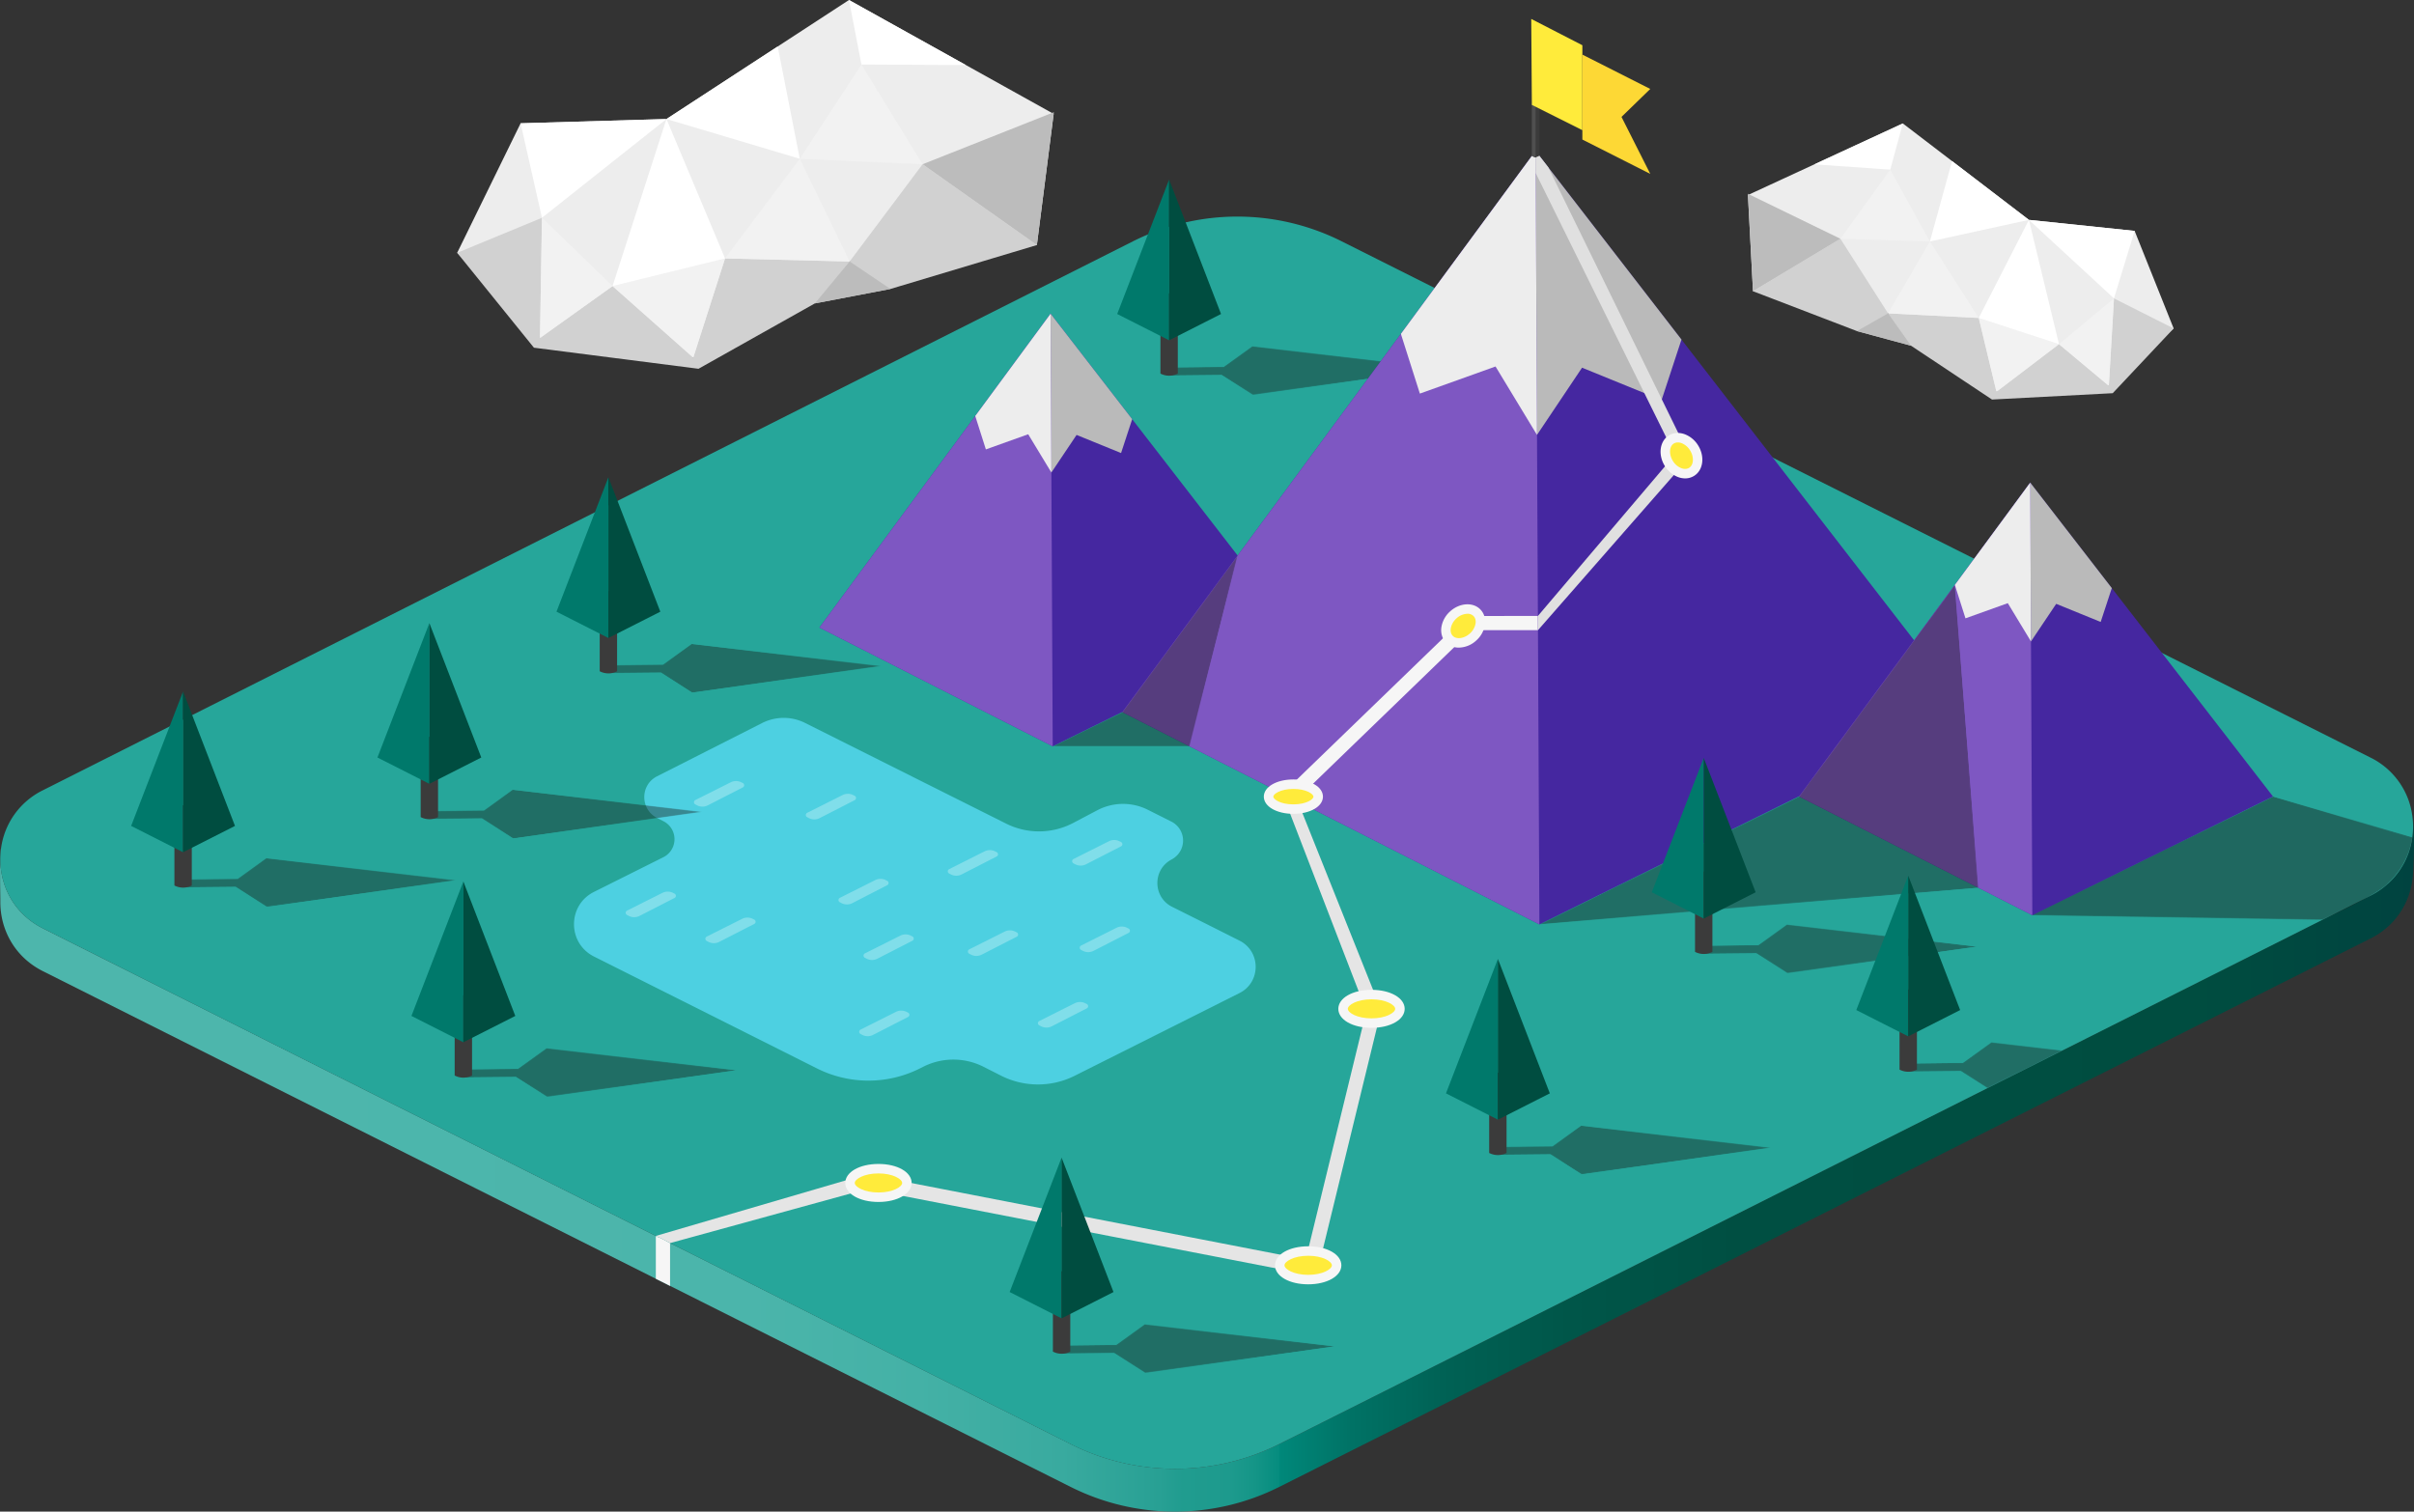 <svg xmlns="http://www.w3.org/2000/svg" xmlns:xlink="http://www.w3.org/1999/xlink" viewBox="0 0 2546.64 1594.83"><rect x="0" y="0" width="2546.64" height="1594.83" fill="#333333" stroke="none"/><defs><style>.cls-27{fill:#ededed}.cls-28{fill:#d1d1d1}.cls-29{fill:#bcbcbc}.cls-30{fill:#f2f2f2}.cls-31{fill:#fff}.cls-34{fill:#3b3b3b}.cls-35{fill:#00796b}.cls-36{fill:#004d40}.cls-40{fill:#4527a0}.cls-41{fill:#7e57c2}.cls-42{fill:#bababa}.cls-45{fill:#80deea}.cls-47{fill:#ffeb3b}.cls-49{fill:#f6f6f6}</style><filter id="luminosity-noclip" x="1232.55" y="-8995.15" width="289" height="32766" filterUnits="userSpaceOnUse" color-interpolation-filters="sRGB"><feFlood flood-color="#fff" result="bg"/><feBlend in="SourceGraphic" in2="bg"/></filter><linearGradient id="_ÂÁ_Ï_ÌÌ_È_ËÂÌÚ_2" x1="1459.11" y1="589.45" x2="1411.91" y2="507.71" gradientTransform="matrix(1.55 0 0 1.24 -846.28 -287.98)" gradientUnits="userSpaceOnUse"><stop offset=".03"/><stop offset=".12" stop-color="#0f0f0f"/><stop offset=".31" stop-color="#373737"/><stop offset=".56" stop-color="#767676"/><stop offset=".73" stop-color="#a6a6a6"/><stop offset=".74" stop-color="#aaa"/><stop offset=".81" stop-color="#c9c9c9"/><stop offset=".88" stop-color="#e0e0e0"/><stop offset=".94" stop-color="#ededed"/><stop offset="1" stop-color="#f2f2f2"/></linearGradient><filter id="luminosity-noclip-2" x="1119.1" y="-8995.15" width="289" height="32766" filterUnits="userSpaceOnUse" color-interpolation-filters="sRGB"><feFlood flood-color="#fff" result="bg"/><feBlend in="SourceGraphic" in2="bg"/></filter><linearGradient id="_ÂÁ_Ï_ÌÌ_È_ËÂÌÚ_2-2" x1="1387.77" y1="1418.78" x2="1340.58" y2="1337.04" xlink:href="#_ÂÁ_Ï_ÌÌ_È_ËÂÌÚ_2"/><filter id="luminosity-noclip-3" x="1796.53" y="-8995.15" width="289" height="32766" filterUnits="userSpaceOnUse" color-interpolation-filters="sRGB"><feFlood flood-color="#fff" result="bg"/><feBlend in="SourceGraphic" in2="bg"/></filter><linearGradient id="_ÂÁ_Ï_ÌÌ_È_ËÂÌÚ_2-3" x1="1824.43" y1="1080.98" x2="1777.24" y2="999.24" xlink:href="#_ÂÁ_Ï_ÌÌ_È_ËÂÌÚ_2"/><filter id="luminosity-noclip-4" x="2012.27" y="-8995.15" width="163.38" height="32766" filterUnits="userSpaceOnUse" color-interpolation-filters="sRGB"><feFlood flood-color="#fff" result="bg"/><feBlend in="SourceGraphic" in2="bg"/></filter><linearGradient id="_ÂÁ_Ï_ÌÌ_È_ËÂÌÚ_2-4" x1="1911.69" y1="1154.98" x2="1888.96" y2="1115.61" xlink:href="#_ÂÁ_Ï_ÌÌ_È_ËÂÌÚ_2"/><filter id="luminosity-noclip-5" x="641.03" y="-8995.15" width="289" height="32766" filterUnits="userSpaceOnUse" color-interpolation-filters="sRGB"><feFlood flood-color="#fff" result="bg"/><feBlend in="SourceGraphic" in2="bg"/></filter><linearGradient id="_ÂÁ_Ï_ÌÌ_È_ËÂÌÚ_2-5" x1="1077.72" y1="840.83" x2="1030.53" y2="759.09" xlink:href="#_ÂÁ_Ï_ÌÌ_È_ËÂÌÚ_2"/><filter id="luminosity-noclip-6" x="452.15" y="-8995.15" width="289" height="32766" filterUnits="userSpaceOnUse" color-interpolation-filters="sRGB"><feFlood flood-color="#fff" result="bg"/><feBlend in="SourceGraphic" in2="bg"/></filter><linearGradient id="_ÂÁ_Ï_ÌÌ_È_ËÂÌÚ_2-6" x1="956.04" y1="964.16" x2="908.85" y2="882.42" xlink:href="#_ÂÁ_Ï_ÌÌ_È_ËÂÌÚ_2"/><filter id="luminosity-noclip-7" x="2141.76" y="-8995.15" width="403.13" height="32766" filterUnits="userSpaceOnUse" color-interpolation-filters="sRGB"><feFlood flood-color="#fff" result="bg"/><feBlend in="SourceGraphic" in2="bg"/></filter><linearGradient id="_ÂÁ_Ï_ÌÌ_È_ËÂÌÚ_2-7" x1="2396.83" y1="1010.12" x2="2305.21" y2="863.49" xlink:href="#_ÂÁ_Ï_ÌÌ_È_ËÂÌÚ_2"/><filter id="luminosity-noclip-8" x="192.32" y="-8995.15" width="289" height="32766" filterUnits="userSpaceOnUse" color-interpolation-filters="sRGB"><feFlood flood-color="#fff" result="bg"/><feBlend in="SourceGraphic" in2="bg"/></filter><linearGradient id="_ÂÁ_Ï_ÌÌ_È_ËÂÌÚ_2-8" x1="788.39" y1="1021.7" x2="741.2" y2="939.96" xlink:href="#_ÂÁ_Ï_ÌÌ_È_ËÂÌÚ_2"/><filter id="luminosity-noclip-9" x="488.02" y="-8995.15" width="289" height="32766" filterUnits="userSpaceOnUse" color-interpolation-filters="sRGB"><feFlood flood-color="#fff" result="bg"/><feBlend in="SourceGraphic" in2="bg"/></filter><linearGradient id="_ÂÁ_Ï_ÌÌ_È_ËÂÌÚ_2-9" x1="979.71" y1="1183.42" x2="932.52" y2="1101.68" xlink:href="#_ÂÁ_Ï_ÌÌ_È_ËÂÌÚ_2"/><filter id="luminosity-noclip-10" x="1579.4" y="-8995.15" width="289" height="32766" filterUnits="userSpaceOnUse" color-interpolation-filters="sRGB"><feFlood flood-color="#fff" result="bg"/><feBlend in="SourceGraphic" in2="bg"/></filter><linearGradient id="_ÂÁ_Ï_ÌÌ_È_ËÂÌÚ_2-10" x1="1684.62" y1="1251.13" x2="1637.43" y2="1169.39" xlink:href="#_ÂÁ_Ï_ÌÌ_È_ËÂÌÚ_2"/><filter id="luminosity-noclip-11" x="1623.98" y="-8995.15" width="463.01" height="32766" filterUnits="userSpaceOnUse" color-interpolation-filters="sRGB"><feFlood flood-color="#fff" result="bg"/><feBlend in="SourceGraphic" in2="bg"/></filter><linearGradient id="_ÂÁ_Ï_ÌÌ_È_ËÂÌÚ_2-11" x1="1974.69" y1="1006.77" x2="1824.18" y2="765.9" xlink:href="#_ÂÁ_Ï_ÌÌ_È_ËÂÌÚ_2"/><filter id="luminosity-noclip-12" x="1110.56" y="-8995.15" width="195.09" height="32766" filterUnits="userSpaceOnUse" color-interpolation-filters="sRGB"><feFlood flood-color="#fff" result="bg"/><feBlend in="SourceGraphic" in2="bg"/></filter><linearGradient id="_ÂÁ_Ï_ÌÌ_È_ËÂÌÚ_2-12" x1="1266.48" y1="780.17" x2="1190.26" y2="658.2" xlink:href="#_ÂÁ_Ï_ÌÌ_È_ËÂÌÚ_2"/><linearGradient id="_ÂÁ_Ï_ÌÌ_È_ËÂÌÚ_42" y1="1228.01" x2="2546.64" y2="1228.01" gradientUnits="userSpaceOnUse"><stop offset=".02" stop-color="#4db6ac"/><stop offset=".1" stop-color="#4db6ac"/><stop offset=".31" stop-color="#4bb5ab"/><stop offset=".38" stop-color="#44b1a6"/><stop offset=".44" stop-color="#39aa9f"/><stop offset=".48" stop-color="#28a094"/><stop offset=".49" stop-color="#209c8f"/><stop offset=".51" stop-color="#1d9a8d"/><stop offset=".52" stop-color="#149587"/><stop offset=".53" stop-color="#058c7e"/><stop offset=".53" stop-color="#00897b"/><stop offset=".53" stop-color="#00887a"/><stop offset=".56" stop-color="#007265"/><stop offset=".6" stop-color="#006154"/><stop offset=".65" stop-color="#005649"/><stop offset=".72" stop-color="#004f42"/><stop offset=".91" stop-color="#004d40"/><stop offset="1" stop-color="#004340"/></linearGradient><filter id="luminosity-noclip-13" x="1232.55" y="365.25" width="289" height="51.42" filterUnits="userSpaceOnUse" color-interpolation-filters="sRGB"><feFlood flood-color="#fff" result="bg"/><feBlend in="SourceGraphic" in2="bg"/></filter><mask id="mask-13" x="1232.55" y="365.25" width="289" height="51.42" maskUnits="userSpaceOnUse"><g mask="url(#mask)" filter="url(#luminosity-noclip-13)"><path style="mix-blend-mode:multiply" fill="url(#_ÂÁ_Ï_ÌÌ_È_ËÂÌÚ_2)" d="M1232.62 387.71l-.07 8.49 56.25-.55 32.89 21.02 199.86-28.07-200.47-23.35-30.15 21.77-58.31.69z"/></g></mask><linearGradient id="_ÂÁ_Ï_ÌÌ_È_ËÂÌÚ_6" x1="1459.11" y1="589.45" x2="1411.91" y2="507.71" gradientTransform="matrix(1.55 0 0 1.24 -846.28 -287.98)" gradientUnits="userSpaceOnUse"><stop offset=".03" stop-color="#161412"/><stop offset=".73" stop-color="#161412"/><stop offset="1" stop-color="#161412"/></linearGradient><filter id="luminosity-noclip-14" x="2141.76" y="840.33" width="403.13" height="130.2" filterUnits="userSpaceOnUse" color-interpolation-filters="sRGB"><feFlood flood-color="#fff" result="bg"/><feBlend in="SourceGraphic" in2="bg"/></filter><mask id="mask-14" x="2141.76" y="840.33" width="403.13" height="130.2" maskUnits="userSpaceOnUse"><g mask="url(#mask-7)" filter="url(#luminosity-noclip-14)"><path d="M2397.88 840.33l-256.12 125.3 308.08 4.9s53.74-24.25 67.84-36.82c25.16-22.42 27.2-50.34 27.2-50.34z" style="mix-blend-mode:multiply" fill="url(#_ÂÁ_Ï_ÌÌ_È_ËÂÌÚ_2-7)"/></g></mask><linearGradient id="_ÂÁ_Ï_ÌÌ_È_ËÂÌÚ_6-2" x1="2396.83" y1="1010.12" x2="2305.21" y2="863.49" xlink:href="#_ÂÁ_Ï_ÌÌ_È_ËÂÌÚ_6"/><filter id="luminosity-noclip-15" x="1579.4" y="1187.51" width="289" height="51.42" filterUnits="userSpaceOnUse" color-interpolation-filters="sRGB"><feFlood flood-color="#fff" result="bg"/><feBlend in="SourceGraphic" in2="bg"/></filter><mask id="mask-15" x="1579.4" y="1187.51" width="289" height="51.42" maskUnits="userSpaceOnUse"><g mask="url(#mask-10)" filter="url(#luminosity-noclip-15)"><path style="mix-blend-mode:multiply" fill="url(#_ÂÁ_Ï_ÌÌ_È_ËÂÌÚ_2-10)" d="M1579.47 1209.96l-.07 8.5 56.24-.56 32.9 21.03 199.86-28.07-200.47-23.35-30.15 21.77-58.31.68z"/></g></mask><linearGradient id="_ÂÁ_Ï_ÌÌ_È_ËÂÌÚ_6-3" x1="1684.62" y1="1251.13" x2="1637.43" y2="1169.39" xlink:href="#_ÂÁ_Ï_ÌÌ_È_ËÂÌÚ_6"/><filter id="luminosity-noclip-16" x="1623.98" y="617.13" width="463.01" height="358.18" filterUnits="userSpaceOnUse" color-interpolation-filters="sRGB"><feFlood flood-color="#fff" result="bg"/><feBlend in="SourceGraphic" in2="bg"/></filter><mask id="mask-16" x="1623.98" y="617.13" width="463.01" height="358.18" maskUnits="userSpaceOnUse"><g mask="url(#mask-11)" filter="url(#luminosity-noclip-16)"><path style="mix-blend-mode:multiply" fill="url(#_ÂÁ_Ï_ÌÌ_È_ËÂÌÚ_2-11)" d="M1623.98 975.3l463.01-38.7-24.72-319.47-164.39 223.2-273.9 134.97z"/></g></mask><linearGradient id="_ÂÁ_Ï_ÌÌ_È_ËÂÌÚ_6-4" x1="1974.69" y1="1006.77" x2="1824.18" y2="765.9" xlink:href="#_ÂÁ_Ï_ÌÌ_È_ËÂÌÚ_6"/><filter id="luminosity-noclip-17" x="1110.56" y="586.09" width="195.09" height="201.31" filterUnits="userSpaceOnUse" color-interpolation-filters="sRGB"><feFlood flood-color="#fff" result="bg"/><feBlend in="SourceGraphic" in2="bg"/></filter><mask id="mask-17" x="1110.56" y="586.09" width="195.09" height="201.31" maskUnits="userSpaceOnUse"><g mask="url(#mask-12)" filter="url(#luminosity-noclip-17)"><path style="mix-blend-mode:multiply" fill="url(#_ÂÁ_Ï_ÌÌ_È_ËÂÌÚ_2-12)" d="M1110.56 787.41h144.34l50.75-201.31-121.67 165.2-73.42 36.11z"/></g></mask><linearGradient id="_ÂÁ_Ï_ÌÌ_È_ËÂÌÚ_6-5" x1="1266.48" y1="780.17" x2="1190.26" y2="658.2" xlink:href="#_ÂÁ_Ï_ÌÌ_È_ËÂÌÚ_6"/><filter id="luminosity-noclip-18" x="1119.1" y="1397.11" width="289" height="51.42" filterUnits="userSpaceOnUse" color-interpolation-filters="sRGB"><feFlood flood-color="#fff" result="bg"/><feBlend in="SourceGraphic" in2="bg"/></filter><mask id="mask-18" x="1119.1" y="1397.11" width="289" height="51.42" maskUnits="userSpaceOnUse"><g mask="url(#mask-2)" filter="url(#luminosity-noclip-18)"><path style="mix-blend-mode:multiply" fill="url(#_ÂÁ_Ï_ÌÌ_È_ËÂÌÚ_2-2)" d="M1119.17 1419.57l-.07 8.49 56.25-.55 32.89 21.02 199.87-28.07-200.48-23.35-30.15 21.77-58.31.69z"/></g></mask><linearGradient id="_ÂÁ_Ï_ÌÌ_È_ËÂÌÚ_6-6" x1="1387.77" y1="1418.78" x2="1340.58" y2="1337.04" xlink:href="#_ÂÁ_Ï_ÌÌ_È_ËÂÌÚ_6"/><filter id="luminosity-noclip-19" x="1796.53" y="975.36" width="289" height="51.42" filterUnits="userSpaceOnUse" color-interpolation-filters="sRGB"><feFlood flood-color="#fff" result="bg"/><feBlend in="SourceGraphic" in2="bg"/></filter><mask id="mask-19" x="1796.53" y="975.36" width="289" height="51.42" maskUnits="userSpaceOnUse"><g mask="url(#mask-3)" filter="url(#luminosity-noclip-19)"><path style="mix-blend-mode:multiply" fill="url(#_ÂÁ_Ï_ÌÌ_È_ËÂÌÚ_2-3)" d="M1796.6 997.81l-.07 8.49 56.24-.55 32.89 21.02 199.87-28.06-200.47-23.35-30.15 21.76-58.31.69z"/></g></mask><linearGradient id="_ÂÁ_Ï_ÌÌ_È_ËÂÌÚ_6-7" x1="1824.43" y1="1080.98" x2="1777.24" y2="999.24" xlink:href="#_ÂÁ_Ï_ÌÌ_È_ËÂÌÚ_6"/><filter id="luminosity-noclip-20" x="2012.27" y="1099.61" width="163.38" height="48.4" filterUnits="userSpaceOnUse" color-interpolation-filters="sRGB"><feFlood flood-color="#fff" result="bg"/><feBlend in="SourceGraphic" in2="bg"/></filter><mask id="mask-20" x="2012.27" y="1099.61" width="163.38" height="48.4" maskUnits="userSpaceOnUse"><g mask="url(#mask-4)" filter="url(#luminosity-noclip-20)"><path style="mix-blend-mode:multiply" fill="url(#_ÂÁ_Ï_ÌÌ_È_ËÂÌÚ_2-4)" d="M2012.34 1122.07l-.07 8.49 56.25-.55 28.18 18.01 78.96-39.69-74.86-8.72-30.15 21.77-58.31.69z"/></g></mask><linearGradient id="_ÂÁ_Ï_ÌÌ_È_ËÂÌÚ_6-8" x1="1911.69" y1="1154.98" x2="1888.96" y2="1115.61" xlink:href="#_ÂÁ_Ï_ÌÌ_È_ËÂÌÚ_6"/><filter id="luminosity-noclip-21" x="641.03" y="679.32" width="289" height="51.42" filterUnits="userSpaceOnUse" color-interpolation-filters="sRGB"><feFlood flood-color="#fff" result="bg"/><feBlend in="SourceGraphic" in2="bg"/></filter><mask id="mask-21" x="641.03" y="679.32" width="289" height="51.42" maskUnits="userSpaceOnUse"><g mask="url(#mask-5)" filter="url(#luminosity-noclip-21)"><path style="mix-blend-mode:multiply" fill="url(#_ÂÁ_Ï_ÌÌ_È_ËÂÌÚ_2-5)" d="M641.09 701.77l-.06 8.49 56.24-.55 32.89 21.02 199.87-28.06-200.47-23.35-30.15 21.76-58.32.69z"/></g></mask><linearGradient id="_ÂÁ_Ï_ÌÌ_È_ËÂÌÚ_6-9" x1="1077.72" y1="840.83" x2="1030.53" y2="759.09" xlink:href="#_ÂÁ_Ï_ÌÌ_È_ËÂÌÚ_6"/><filter id="luminosity-noclip-22" x="452.15" y="833.17" width="289" height="51.42" filterUnits="userSpaceOnUse" color-interpolation-filters="sRGB"><feFlood flood-color="#fff" result="bg"/><feBlend in="SourceGraphic" in2="bg"/></filter><mask id="mask-22" x="452.15" y="833.17" width="289" height="51.42" maskUnits="userSpaceOnUse"><g mask="url(#mask-6)" filter="url(#luminosity-noclip-22)"><path style="mix-blend-mode:multiply" fill="url(#_ÂÁ_Ï_ÌÌ_È_ËÂÌÚ_2-6)" d="M452.22 855.63l-.07 8.49 56.25-.55 32.89 21.02 199.87-28.07-200.48-23.35-30.15 21.77-58.31.69z"/></g></mask><linearGradient id="_ÂÁ_Ï_ÌÌ_È_ËÂÌÚ_6-10" x1="956.04" y1="964.16" x2="908.85" y2="882.42" xlink:href="#_ÂÁ_Ï_ÌÌ_È_ËÂÌÚ_6"/><filter id="luminosity-noclip-23" x="192.32" y="905.34" width="289" height="51.42" filterUnits="userSpaceOnUse" color-interpolation-filters="sRGB"><feFlood flood-color="#fff" result="bg"/><feBlend in="SourceGraphic" in2="bg"/></filter><mask id="mask-23" x="192.32" y="905.34" width="289" height="51.42" maskUnits="userSpaceOnUse"><g mask="url(#mask-8)" filter="url(#luminosity-noclip-23)"><path style="mix-blend-mode:multiply" fill="url(#_ÂÁ_Ï_ÌÌ_È_ËÂÌÚ_2-8)" d="M192.39 927.8l-.07 8.49 56.25-.55 32.89 21.02 199.87-28.07-200.48-23.35-30.15 21.77-58.31.69z"/></g></mask><linearGradient id="_ÂÁ_Ï_ÌÌ_È_ËÂÌÚ_6-11" x1="788.39" y1="1021.7" x2="741.2" y2="939.96" xlink:href="#_ÂÁ_Ï_ÌÌ_È_ËÂÌÚ_6"/><filter id="luminosity-noclip-24" x="488.02" y="1105.82" width="289" height="51.42" filterUnits="userSpaceOnUse" color-interpolation-filters="sRGB"><feFlood flood-color="#fff" result="bg"/><feBlend in="SourceGraphic" in2="bg"/></filter><mask id="mask-24" x="488.02" y="1105.82" width="289" height="51.42" maskUnits="userSpaceOnUse"><g mask="url(#mask-9)" filter="url(#luminosity-noclip-24)"><path style="mix-blend-mode:multiply" fill="url(#_ÂÁ_Ï_ÌÌ_È_ËÂÌÚ_2-9)" d="M488.08 1128.28l-.06 8.49 56.24-.56 32.89 21.03 199.87-28.07-200.47-23.35-30.15 21.77-58.32.69z"/></g></mask><linearGradient id="_ÂÁ_Ï_ÌÌ_È_ËÂÌÚ_6-12" x1="979.71" y1="1183.42" x2="932.52" y2="1101.68" xlink:href="#_ÂÁ_Ï_ÌÌ_È_ËÂÌÚ_6"/></defs><g id="Layer_2" data-name="Layer 2"><g id="_ÎÓÈ_3" data-name="—ÎÓÈ_3"><path d="M2544.94 861.2c4.26 32.3-10.49 66.82-44.23 83.76L1349.5 1523.57a245.26 245.26 0 0 1-220 0L45.25 979.44c-34.17-17.15-48.85-52.33-44-85-2 7.22-.85 49.41-.9 56.88-.16 29.06 14.82 58.19 44.95 73.31l1084.23 544.13a245.26 245.26 0 0 0 220 0l1151.18-578.6a80.31 80.31 0 0 0 44.39-63.23c1.25-10.77 2.8-55.26-.16-65.73z" fill="url(#_ÂÁ_Ï_ÌÌ_È_ËÂÌÚ_42)"/><path d="M2544.94 861.2a80.27 80.27 0 0 0-44.23-61.94l-1085.39-544.7a245.26 245.26 0 0 0-220.22.1L45.18 833.79a80.24 80.24 0 0 0-44 60.68c-4.8 32.65 9.88 67.84 44 85l1084.23 544.13a245.26 245.26 0 0 0 220 0L2500.71 945c33.74-17 48.48-51.5 44.23-83.8z" fill="#26a69a"/></g><g id="_ÎÓÈ_7" data-name="—ÎÓÈ_7"><path class="cls-27" d="M569.67 356.57l167.61 21.48 159.06-102.17 197.49-17.34 17.72-138.38L895.62 0 703.07 125.58l-153.85 4.5-66.91 136.63 87.36 89.86z"/><path class="cls-28" d="M1093.83 258.54L973.25 173.3l-76.91 102.58-131.44-3.22-33.57 104.62-85.12-75.45-76.54 54.74 2.07-126.8-89.43 36.94 80.95 100.12 173.62 22.24 122.78-68.98 79.72-15.23 154.45-46.32z"/><path class="cls-29" d="M1111.78 118.35L973.25 173.3l120.58 85.24 17.31-135.14.64-5.05z"/><path class="cls-30" d="M571.74 229.77l74.47 72.06-76.54 54.74 2.07-126.8zM764.9 272.66l78.82-105.15 52.62 108.37-131.44-3.22zM973.25 173.3l-129.53-5.79 65.05-99.43 64.48 105.22zM764.9 272.66l-118.69 29.17 85.12 75.45 33.57-104.62z"/><path class="cls-31" d="M571.74 229.77l-22.52-99.69 153.85-4.5-131.33 104.19z"/><path class="cls-31" d="M646.21 301.83l56.86-176.25 61.83 147.08-118.69 29.17zM843.72 167.51l-140.65-41.93 117.37-76.55 23.28 118.48zM908.77 68.08L895.62 0l123.34 68.64-110.19-.56z"/><path class="cls-29" d="M859.66 320.09l36.68-44.21 43.04 28.98-79.72 15.23z"/><g mask="url(#mask-13)"><path fill="url(#_ÂÁ_Ï_ÌÌ_È_ËÂÌÚ_6)" opacity=".38" d="M1232.62 387.71l-.07 8.49 56.25-.55 32.89 21.02 199.86-28.07-200.47-23.35-30.15 21.77-58.31.69z"/></g><path class="cls-34" d="M1224.19 394.14a19.9 19.9 0 0 0 18.09.12l.24-.12v-80.27l-9.16-4.6-9.16 4.45z"/><path class="cls-35" d="M1233.36 189.46l-54.78 141.82 54.78 27.77V189.46z"/><path class="cls-36" d="M1233.36 189.46l54.77 141.82-54.77 27.77V189.46z"/><g mask="url(#mask-14)"><path d="M2397.88 840.33l-256.12 125.3 308.08 4.9s53.74-24.25 67.84-36.82c25.16-22.42 27.2-50.34 27.2-50.34z" opacity=".42" fill="url(#_ÂÁ_Ï_ÌÌ_È_ËÂÌÚ_6-2)"/></g><path d="M804 762.83L693.19 819c-18 9.11-18 34.77-.08 43.94l6.88 3.52a21.25 21.25 0 0 1-.16 37.92L626.6 941c-28.06 14-28.09 54.08 0 68.16l235.28 118.08a121 121 0 0 0 108.68-.06l3.48-1.75a70.52 70.52 0 0 1 63.59.1l18.31 9.28a86.4 86.4 0 0 0 77.82.16l173.83-87.24c22.75-11.42 22.78-43.89 0-55.34l-34.11-17.17-37-18.52c-20-10-20.83-38.29-1.41-49.42l1.75-1a22.42 22.42 0 0 0-1.1-39.48l-24.85-12.47a58.27 58.27 0 0 0-53.31.53l-25.33 13.35a77.45 77.45 0 0 1-70.85.71L849.23 762.68a50.33 50.33 0 0 0-45.23.15z" fill="#4dd0e1"/><path class="cls-40" d="M864.45 662.11l246.11 125.3 253.89-125.3-256.12-331.13-243.88 331.13z"/><path class="cls-41" d="M864.45 662.11l246.11 125.3-2.23-456.43-243.88 331.13z"/><path class="cls-42" d="M1108.33 330.98l86.07 111.28-11.74 35.72-46.92-19.12-26.59 39.67-.82-167.55z"/><path class="cls-27" d="M1108.33 330.98l.82 167.55-24.46-40.38-44.65 15.99-11.21-35.23 79.5-107.93z"/><path class="cls-40" d="M1183.98 751.3l440 224 453.88-224-457.88-592-436 592z"/><path class="cls-41" d="M1183.98 751.3l440 224-4-816-436 592z"/><path class="cls-42" d="M1619.98 159.3l153.88 198.95-20.99 63.86-83.89-34.18-47.54 70.92-1.46-299.55z"/><path class="cls-27" d="M1619.98 159.12l1.46 299.73-43.73-72.19-79.82 28.59-20.03-62.98 142.12-193.15z"/><path class="cls-40" d="M1897.88 840.33L2144 965.62l253.88-125.29-256.12-331.14-243.88 331.14z"/><path class="cls-41" d="M1897.88 840.33L2144 965.62l-2.24-456.43-243.88 331.14z"/><path class="cls-42" d="M2141.76 509.19l86.08 111.28-11.74 35.72-46.92-19.12-26.6 39.67-.82-167.55z"/><path class="cls-27" d="M2141.76 509.19l.82 167.55-24.46-40.38-44.65 16-11.2-35.23 79.49-107.94z"/><g mask="url(#mask-15)"><path fill="url(#_ÂÁ_Ï_ÌÌ_È_ËÂÌÚ_6-3)" opacity=".38" d="M1579.47 1209.96l-.07 8.5 56.24-.56 32.9 21.03 199.86-28.07-200.47-23.35-30.15 21.77-58.31.68z"/></g><path class="cls-34" d="M1571 1216.4a19.9 19.9 0 0 0 18.09.12l.24-.12v-80.27l-9.16-4.6-9.17 4.47z"/><path class="cls-35" d="M1580.2 1011.71l-54.77 141.83 54.77 27.77v-169.6z"/><path class="cls-36" d="M1580.2 1011.71l54.78 141.83-54.78 27.77v-169.6z"/><path class="cls-45" d="M711.53 942.78L710 942a12.48 12.48 0 0 0-11.17 0l-37.36 18.75a2.56 2.56 0 0 0 0 4.57l1.9 1a12.48 12.48 0 0 0 11.29 0l36.9-18.91a2.56 2.56 0 0 0-.03-4.63zM783.58 826.12l-1.55-.77a12.48 12.48 0 0 0-11.17 0l-37.35 18.75a2.56 2.56 0 0 0 0 4.57l1.9 1a12.48 12.48 0 0 0 11.29 0l36.9-18.91a2.56 2.56 0 0 0-.02-4.64zM901.58 839.58l-1.55-.77a12.48 12.48 0 0 0-11.17 0l-37.36 18.75a2.56 2.56 0 0 0 0 4.57l1.9 1a12.48 12.48 0 0 0 11.29 0l36.9-18.91a2.56 2.56 0 0 0-.01-4.64zM795.63 970.18l-1.55-.77a12.48 12.48 0 0 0-11.17 0l-37.36 18.75a2.56 2.56 0 0 0 0 4.57l1.9 1a12.48 12.48 0 0 0 11.29 0l36.9-18.91a2.56 2.56 0 0 0-.01-4.64zM962.46 987.91l-1.55-.77a12.48 12.48 0 0 0-11.17 0l-37.36 18.75a2.56 2.56 0 0 0 0 4.57l1.9 1a12.48 12.48 0 0 0 11.29 0l36.9-18.91a2.56 2.56 0 0 0-.01-4.64zM1146.46 1059.24l-1.55-.77a12.48 12.48 0 0 0-11.17 0l-37.36 18.75a2.56 2.56 0 0 0 0 4.57l1.9 1a12.48 12.48 0 0 0 11.29 0l36.9-18.91a2.56 2.56 0 0 0-.01-4.64zM1190.54 979.63l-1.55-.77a12.48 12.48 0 0 0-11.17 0l-37.36 18.75a2.56 2.56 0 0 0 0 4.57l1.9 1a12.48 12.48 0 0 0 11.29 0l36.9-18.91a2.56 2.56 0 0 0-.01-4.64zM936 929.31l-1.55-.77a12.48 12.48 0 0 0-11.17 0l-37.34 18.76a2.56 2.56 0 0 0 0 4.57l1.9 1a12.48 12.48 0 0 0 11.29 0L936 933.88a2.56 2.56 0 0 0 0-4.57zM1051.34 899l-1.55-.77a12.48 12.48 0 0 0-11.17 0L1001.27 917a2.56 2.56 0 0 0 0 4.57l1.9 1a12.48 12.48 0 0 0 11.29 0l36.9-18.91a2.56 2.56 0 0 0-.02-4.66zM1182.56 888.32l-1.55-.77a12.48 12.48 0 0 0-11.17 0l-37.36 18.75a2.56 2.56 0 0 0 0 4.57l1.9 1a12.48 12.48 0 0 0 11.29 0l36.9-18.91a2.56 2.56 0 0 0-.01-4.64zM1072.56 983.65l-1.55-.77a12.48 12.48 0 0 0-11.17 0l-37.36 18.75a2.56 2.56 0 0 0 0 4.57l1.9 1a12.48 12.48 0 0 0 11.29 0l36.9-18.91a2.56 2.56 0 0 0-.01-4.64zM957.89 1068.32l-1.55-.77a12.48 12.48 0 0 0-11.17 0l-37.36 18.75a2.56 2.56 0 0 0 0 4.57l1.9 1a12.48 12.48 0 0 0 11.29 0l36.9-18.91a2.56 2.56 0 0 0-.01-4.64z"/><path class="cls-34" d="M1616.06 164.62l3.92 1.62 4-1.77v-55.06h-7.92v55.21z"/><path fill="#4f4f4f" d="M1616.06 164.62l3.92 1.62v-56.83h-3.92v55.21z"/><path class="cls-47" d="M1615.39 21.36l.64 89.3 53.28 26.68V47.73l-53.92-27.75v1.38z"/><path fill="#fdd835" d="M1669.31 57.61v89.61l71.63 36.24-30.34-60.12 30.34-29.49-71.63-36.24z"/><path class="cls-49" d="M1546.62 649.87l-193.79 187.39c5.71 1.19 9.66 5.89 15.48 5.89l184.37-178.28h69.63v-15zM691.88 1349.16l15 7.53v-45.16c-5.15-2.61-9.48-5.5-15-7.19z"/><path d="M1368.18 843.29l.14-.14c-5.82 0-9.77-4.7-15.48-5.89l88.53 229.51-63.94 262.17-463.36-90-222.19 65v.38c5.52 1.69 9.85 4.58 15 7.19l207.84-57.09 473.88 92 67.9-278.42.57-2.32z" fill="#e5e5e5"/><path class="cls-49" d="M1622.38 649.87h-.06v15h.14z"/><path fill="#e0e0e0" d="M1622.38 649.88l144.44-170.06-146.73-297.28-.11-16.3 4-1.77 9.35 12 149.42 305.39-160.3 183.02-.07-15z"/><ellipse class="cls-47" cx="926.73" cy="1248.05" rx="30" ry="15.06"/><path class="cls-49" d="M926.73 1268.11c-20 0-35-8.62-35-20.06s15-20.05 35-20.05 35 8.62 35 20.05-15.04 20.06-35 20.06zm0-30.11c-15.26 0-25 6-25 10.05s9.74 10.06 25 10.06 25-6 25-10.06-9.73-10.05-25-10.05z"/><ellipse class="cls-47" cx="1380.07" cy="1334.92" rx="30" ry="15.06"/><path class="cls-49" d="M1380.07 1355c-20 0-35-8.62-35-20.06s15-20.06 35-20.06 35 8.62 35 20.06-15.07 20.06-35 20.06zm0-30.11c-15.26 0-25 6-25 10.06s9.74 10.06 25 10.06 25-6 25-10.06-9.74-10.08-25-10.08z"/><ellipse class="cls-47" cx="1446.86" cy="1064.36" rx="30" ry="15.06"/><path class="cls-49" d="M1446.86 1084.41c-20 0-35-8.62-35-20.05s15-20.06 35-20.06 35 8.62 35 20.06-15.04 20.05-35 20.05zm0-30.11c-15.26 0-25 6-25 10.06s9.74 10.05 25 10.05 25-6 25-10.05-9.74-10.06-25-10.06z"/><ellipse class="cls-47" cx="1364.45" cy="840.49" rx="26.19" ry="13.14"/><path class="cls-49" d="M1364.45 858.63c-17.78 0-31.19-7.8-31.19-18.14s13.41-18.14 31.19-18.14 31.19 7.8 31.19 18.14-13.41 18.14-31.19 18.14zm0-26.28c-13.71 0-21.19 5.38-21.19 8.14s7.48 8.14 21.19 8.14 21.19-5.38 21.19-8.14-7.48-8.14-21.19-8.14z"/><path class="cls-47" d="M1554.26 671.83c-8.13 7.6-19.5 8.64-25.4 2.33s-4.1-17.58 4-25.18 19.5-8.64 25.4-2.33 4.12 17.58-4 25.18z"/><path class="cls-49" d="M1539.06 683.25a18.63 18.63 0 0 1-13.86-5.67c-3.93-4.2-5.54-10-4.53-16.31a28.25 28.25 0 0 1 8.8-15.94c10.13-9.47 24.69-10.41 32.47-2.1 3.93 4.2 5.54 10 4.53 16.31a28.25 28.25 0 0 1-8.8 15.94 27.7 27.7 0 0 1-18.61 7.77zm9-35.71a18 18 0 0 0-11.8 5.1 18.48 18.48 0 0 0-5.75 10.21c-.51 3.2.19 6 2 7.9 3.94 4.21 12.34 3 18.34-2.57a18.48 18.48 0 0 0 5.75-10.21c.51-3.2-.19-6-2-7.9a8.73 8.73 0 0 0-6.51-2.54z"/><path class="cls-47" d="M1787 472.33c6 9.38 4.93 20.75-2.35 25.4s-18 .82-24-8.56-4.93-20.75 2.35-25.4 18.06-.77 24 8.56z"/><path class="cls-49" d="M1777.74 504.72a21.53 21.53 0 0 1-7.23-1.3 28.25 28.25 0 0 1-14.06-11.56c-7.46-11.69-5.72-26.18 3.87-32.3 4.85-3.1 10.84-3.62 16.87-1.48a28.25 28.25 0 0 1 14.06 11.56c7.46 11.69 5.72 26.18-3.87 32.3a17.74 17.74 0 0 1-9.64 2.78zm-7.74-37.93a7.88 7.88 0 0 0-4.29 1.19c-4.86 3.11-5.24 11.58-.82 18.5a18.48 18.48 0 0 0 9 7.52c3 1.09 5.94.91 8.13-.49 4.86-3.11 5.24-11.58.83-18.5a18.48 18.48 0 0 0-9-7.52 11.46 11.46 0 0 0-3.85-.7z"/><g mask="url(#mask-16)"><path fill="url(#_ÂÁ_Ï_ÌÌ_È_ËÂÌÚ_6-4)" opacity=".38" d="M1623.98 975.3l463.01-38.7-24.72-319.47-164.39 223.2-273.9 134.97z"/></g><g mask="url(#mask-17)"><path fill="url(#_ÂÁ_Ï_ÌÌ_È_ËÂÌÚ_6-5)" opacity=".38" d="M1110.56 787.41h144.34l50.75-201.31-121.67 165.2-73.42 36.11z"/></g><g mask="url(#mask-18)"><path fill="url(#_ÂÁ_Ï_ÌÌ_È_ËÂÌÚ_6-6)" opacity=".38" d="M1119.17 1419.57l-.07 8.49 56.25-.55 32.89 21.02 199.87-28.07-200.48-23.35-30.15 21.77-58.31.69z"/></g><path class="cls-34" d="M1110.75 1426a19.9 19.9 0 0 0 18.09.12l.24-.12v-80.27l-9.16-4.6-9.16 4.45z"/><path class="cls-35" d="M1119.91 1221.31l-54.78 141.83 54.78 27.77v-169.6z"/><path class="cls-36" d="M1119.91 1221.31l54.77 141.83-54.77 27.77v-169.6z"/><g mask="url(#mask-19)"><path fill="url(#_ÂÁ_Ï_ÌÌ_È_ËÂÌÚ_6-7)" opacity=".38" d="M1796.6 997.81l-.07 8.49 56.24-.55 32.89 21.02 199.87-28.06-200.47-23.35-30.15 21.76-58.31.69z"/></g><path class="cls-34" d="M1788.17 1004.24a19.9 19.9 0 0 0 18.09.12l.24-.12V924l-9.16-4.6-9.16 4.45z"/><path class="cls-35" d="M1797.33 799.56l-54.77 141.82 54.77 27.77V799.56z"/><path class="cls-36" d="M1797.33 799.56l54.78 141.82-54.78 27.77V799.56z"/><g mask="url(#mask-20)"><path fill="url(#_ÂÁ_Ï_ÌÌ_È_ËÂÌÚ_6-8)" opacity=".38" d="M2012.34 1122.07l-.07 8.49 56.25-.55 28.18 18.01 78.96-39.69-74.86-8.72-30.15 21.77-58.31.69z"/></g><path class="cls-34" d="M2003.92 1128.5a19.9 19.9 0 0 0 18.09.12l.24-.12v-80.27l-9.16-4.6-9.16 4.45z"/><path class="cls-35" d="M2013.08 923.82l-54.78 141.82 54.78 27.77V923.82z"/><path class="cls-36" d="M2013.08 923.82l54.77 141.82-54.77 27.77V923.82z"/><g mask="url(#mask-21)"><path fill="url(#_ÂÁ_Ï_ÌÌ_È_ËÂÌÚ_6-9)" opacity=".38" d="M641.09 701.77l-.06 8.49 56.24-.55 32.89 21.02 199.87-28.06-200.47-23.35-30.15 21.76-58.32.69z"/></g><path class="cls-34" d="M632.67 708.2a19.9 19.9 0 0 0 18.09.12l.24-.12v-80.27l-9.16-4.6-9.16 4.45z"/><path class="cls-35" d="M641.83 503.52l-54.77 141.83 54.77 27.77v-169.6z"/><path class="cls-36" d="M641.83 503.52l54.78 141.83-54.78 27.77v-169.6z"/><g mask="url(#mask-22)"><path fill="url(#_ÂÁ_Ï_ÌÌ_È_ËÂÌÚ_6-10)" opacity=".38" d="M452.22 855.63l-.07 8.49 56.25-.55 32.89 21.02 199.87-28.07-200.48-23.35-30.15 21.77-58.31.69z"/></g><path class="cls-34" d="M443.8 862.06a19.9 19.9 0 0 0 18.09.12l.24-.12v-80.27l-9.16-4.6-9.16 4.45z"/><path class="cls-35" d="M452.96 657.38L398.18 799.2l54.78 27.77V657.38z"/><path class="cls-36" d="M452.96 657.38l54.77 141.82-54.77 27.77V657.38z"/><g mask="url(#mask-23)"><path fill="url(#_ÂÁ_Ï_ÌÌ_È_ËÂÌÚ_6-11)" opacity=".38" d="M192.39 927.8l-.07 8.49 56.25-.55 32.89 21.02 199.87-28.07-200.48-23.35-30.15 21.77-58.31.69z"/></g><path class="cls-34" d="M184 934.23a19.9 19.9 0 0 0 18.09.12l.24-.12V854l-9.16-4.6-9.17 4.41z"/><path class="cls-35" d="M193.13 729.54l-54.78 141.83 54.78 27.77v-169.6z"/><path class="cls-36" d="M193.13 729.54l54.77 141.83-54.77 27.77v-169.6z"/><g mask="url(#mask-24)"><path fill="url(#_ÂÁ_Ï_ÌÌ_È_ËÂÌÚ_6-12)" opacity=".38" d="M488.08 1128.28l-.06 8.49 56.24-.56 32.89 21.03 199.87-28.07-200.47-23.35-30.15 21.77-58.32.69z"/></g><path class="cls-34" d="M479.66 1134.71a19.9 19.9 0 0 0 18.09.12l.24-.12v-80.27l-9.16-4.6-9.16 4.45z"/><path class="cls-35" d="M488.82 930.02l-54.77 141.83 54.77 27.77v-169.6z"/><path class="cls-36" d="M488.82 930.02l54.78 141.83-54.78 27.77v-169.6z"/><path class="cls-27" d="M2224.72 407.04l-122.93 6.46-109.97-82.89-142.51-23.37-5.33-101.48 163.4-75.52 133.03 101.73 111.51 11.65 41.16 102.9-68.36 60.52z"/><path class="cls-28" d="M1849.31 307.24l92.23-55.34 50.28 78.71 95.66 4.83 18.68 77.83 65.95-50.18 52.61 43.95 5.41-92.23 62.95 31.71-64.26 68.32-127.34 6.69-85.43-56.8-57.07-15.42-109.67-42.07z"/><path class="cls-29" d="M1843.91 204.43l97.63 47.47-92.23 55.34-5.21-99.1-.19-3.71z"/><path class="cls-30" d="M2230.13 314.81l-58.02 48.28 52.61 43.95 5.41-92.23zM2087.48 335.44l-51.53-80.68-44.13 75.85 95.66 4.83z"/><path class="cls-30" d="M1941.54 251.9l94.41 2.86-41.83-75.78-52.58 72.92zM2087.48 335.44l84.63 27.65-65.95 50.18-18.68-77.83z"/><path class="cls-31" d="M2230.13 314.81l21.79-71.19-111.51-11.65 89.72 82.84z"/><path class="cls-31" d="M2172.11 363.09l-31.7-131.12-52.93 103.47 84.63 27.65zM2035.95 254.76l104.46-22.79-81.09-62.01-23.37 84.8zM1994.12 178.98l13.26-48.74-93.33 43.14 80.07 5.6z"/><path class="cls-29" d="M2016.05 364.73l-24.23-34.12-32.84 18.7 57.07 15.42z"/></g></g></svg>
